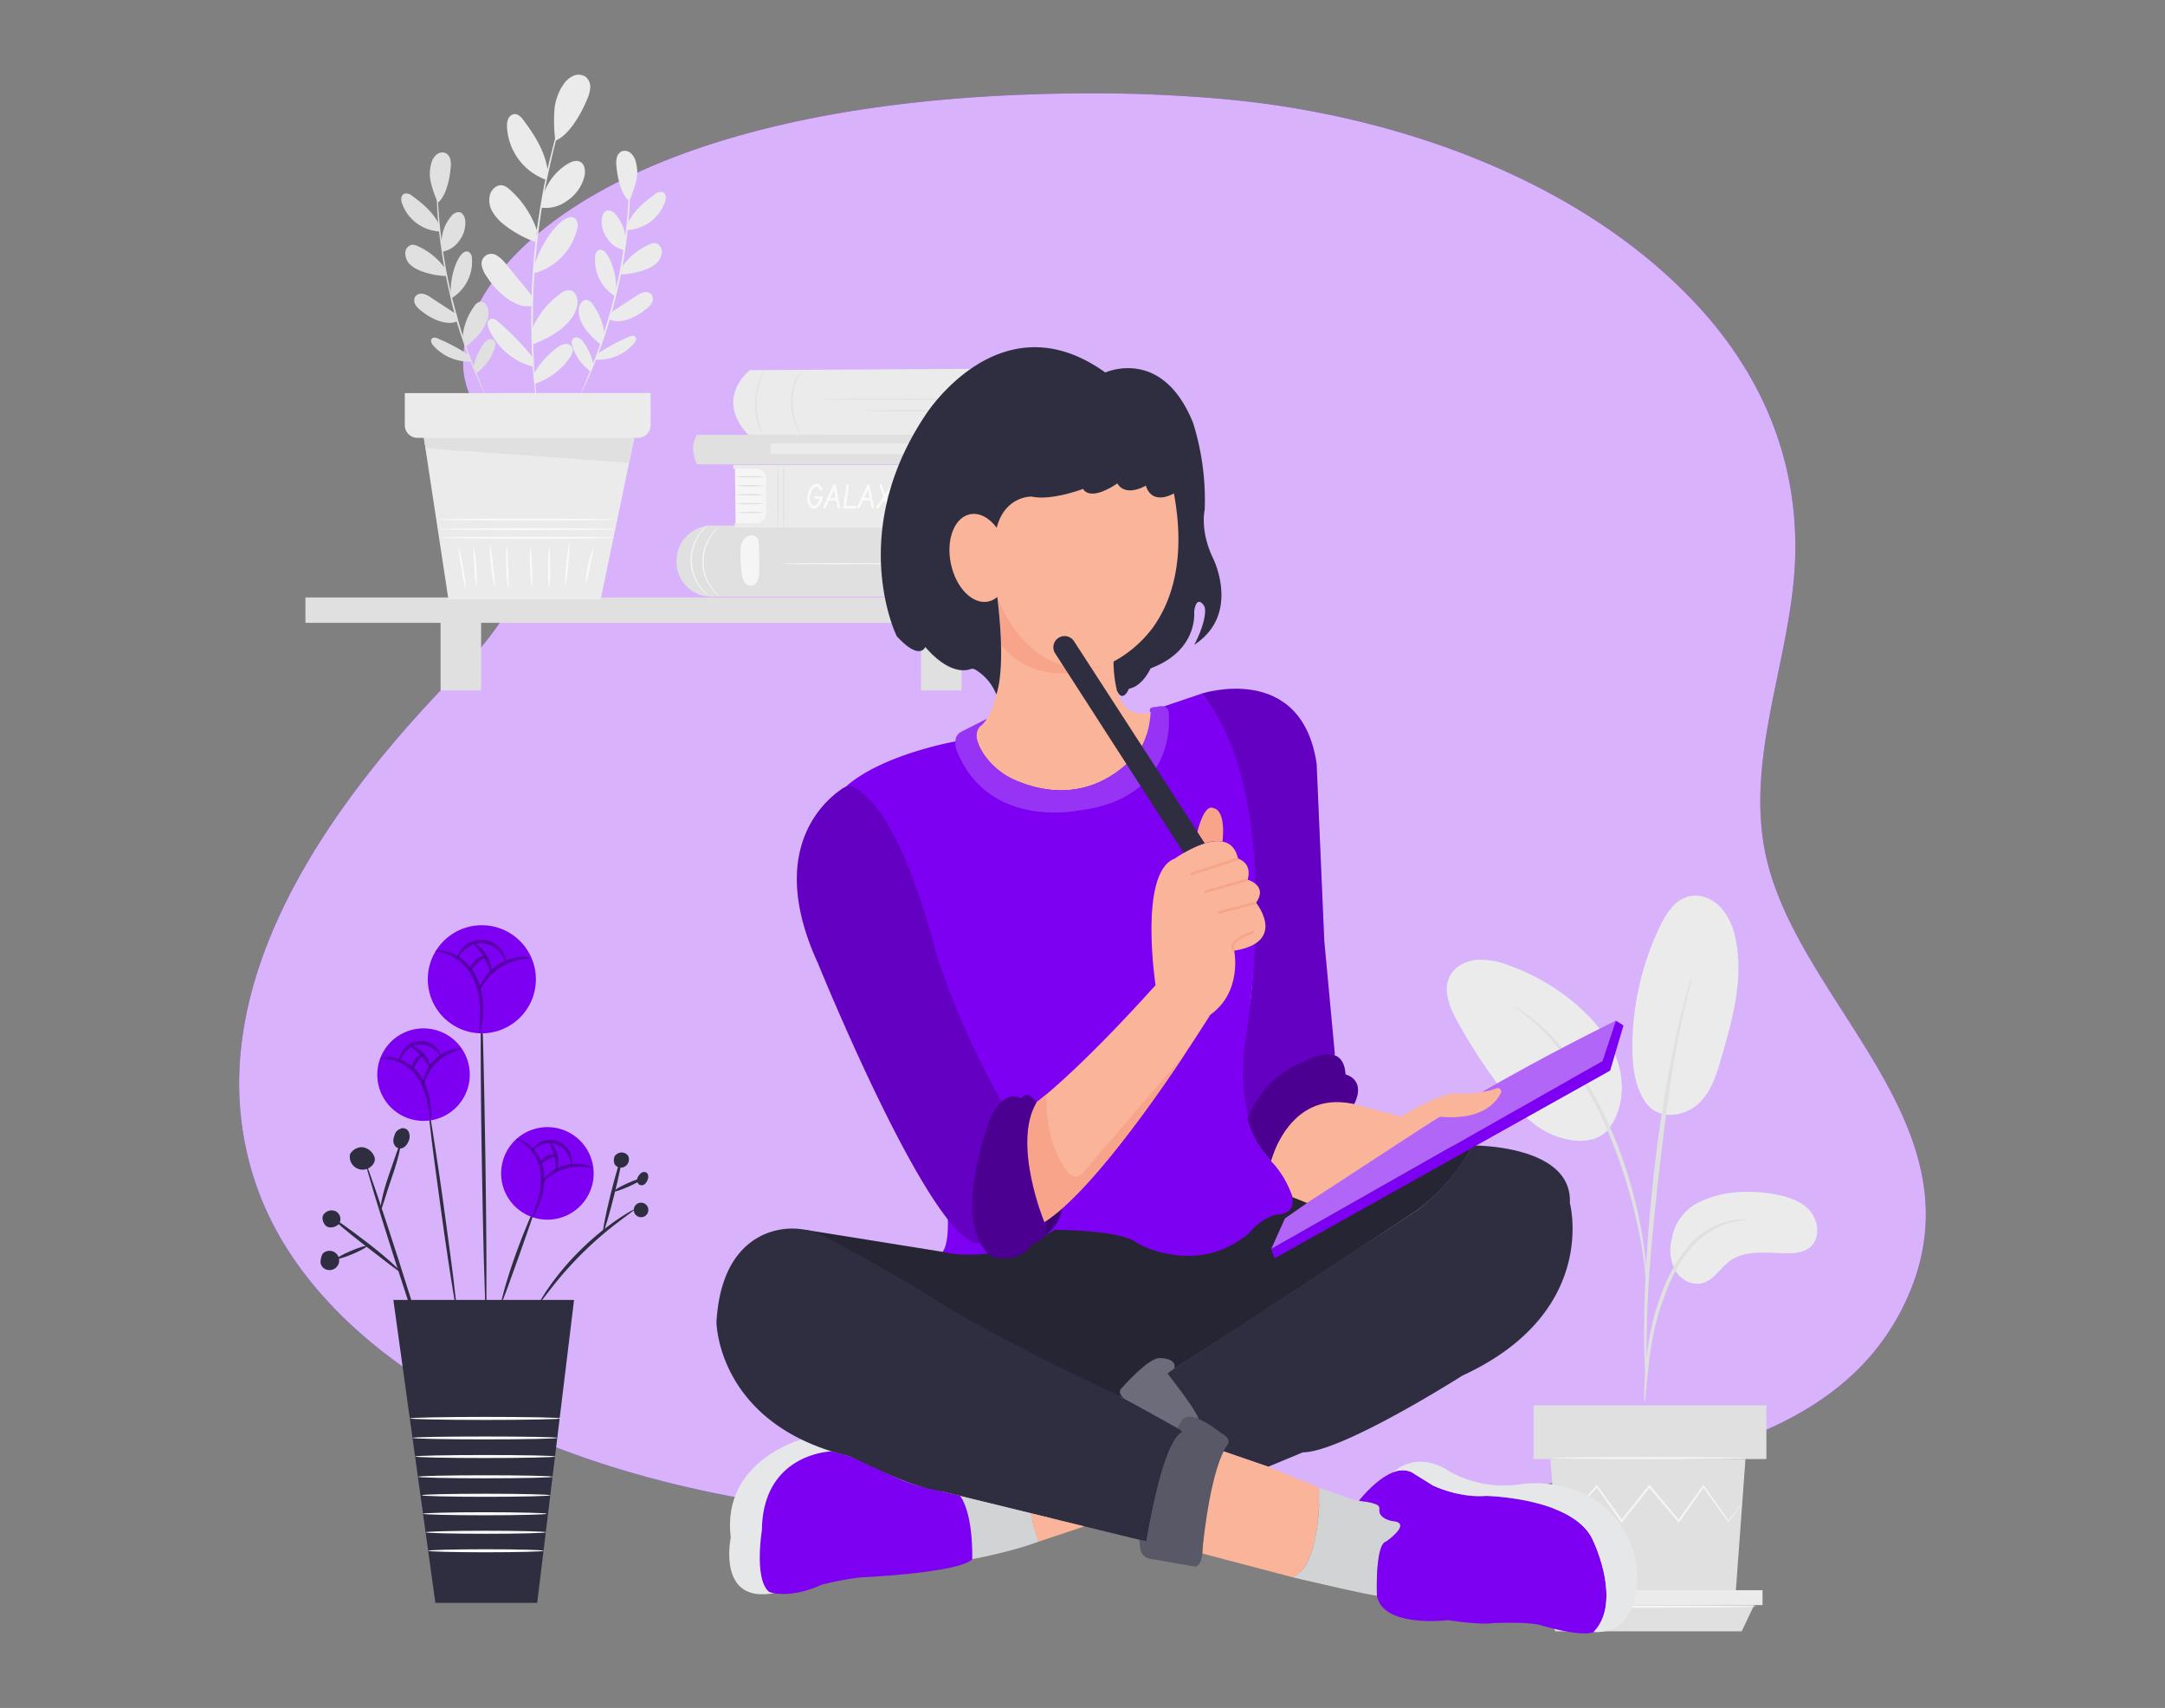 <svg id="b64dd61c-37aa-4aae-978c-fa4a6cf20da0" data-name="Layer 1" xmlns="http://www.w3.org/2000/svg" width="865.76" height="682.89" viewBox="0 0 865.76 682.89"><rect x="0" y="0" width="865.76" height="682.89" fill="#808080" stroke="none"/><g id="fd2c1ccc-b054-4c15-873c-f604781a59f2" data-name="freepik--background-simple--inject-6"><path d="M676.41,119.61c-46.1-48-118.15-73.63-186.32-79.92A591.3,591.3,0,0,0,430,37.35c-197.91,1.94-255.88,80.21-243.19,117.9s48.37,60.89-3.12,113.06S74.13,398.73,103.62,477,255.21,616.17,432.08,606.5s291.61-10.63,328.46-83.07-43.69-122.19-55-184.31c-7-38.51,11-77.34,12.31-115.74C719.24,181.85,702.92,147.23,676.41,119.61Z" fill="#7d00f2"/><path d="M676.41,119.61c-46.1-48-118.15-73.63-186.32-79.92A591.3,591.3,0,0,0,430,37.35c-197.91,1.94-255.88,80.21-243.19,117.9s48.37,60.89-3.12,113.06S74.13,398.73,103.62,477,255.21,616.17,432.08,606.5s291.61-10.63,328.46-83.07-43.69-122.19-55-184.31c-7-38.51,11-77.34,12.31-115.74C719.24,181.85,702.92,147.23,676.41,119.61Z" fill="#fff" opacity="0.7" style="isolation:isolate"/></g><g id="aca1d71d-647c-48de-bd8b-e807df6de6c6" data-name="freepik--background-complete--inject-3"><path d="M678.84,481c9.11-4.7,19.83-5.32,30-3.64,5.45.9,11.1,2.52,14.79,6.6s4.4,11.25.15,14.77c-2.52,2.08-6,2.4-9.32,2.36-7.92-.1-16.7-1.49-23,3.28-3.61,2.73-6,7.22-10.32,8.56s-9-1.17-11.21-5A17.41,17.41,0,0,1,668.62,495,19.64,19.64,0,0,1,678.84,481Z" fill="#ebebeb"/><path d="M658,440.68c5.57,7.95,16.35,5.32,21.41.46s7.14-11.89,9.07-18.6c4.41-15.33,8.86-31.41,5.58-47a26.07,26.07,0,0,0-6-12.78c-3.27-3.47-8.32-5.52-12.93-4.31-5.46,1.44-8.85,6.81-11.3,11.87a112,112,0,0,0-11.07,48.09c0,7.75.89,15.88,5.25,22.28" fill="#ebebeb"/><path d="M642.69,452.1c6-7.18,7.19-17.65,4.51-26.63s-8.78-16.64-15.78-22.88a84.68,84.68,0,0,0-28.24-16.66,30.15,30.15,0,0,0-12.7-2.16c-4.3.41-8.65,2.62-10.65,6.45-3,5.67-.13,12.55,2.95,18.15a216.5,216.5,0,0,0,18.55,28.25c5.56,7.17,11.94,14.24,20.44,17.48s17.28,2.85,21.81-3" fill="#ebebeb"/><path d="M657.61,560.63a18.47,18.47,0,0,0,.51-3.61c.24-2.63.57-5.93,1-9.87a141.41,141.41,0,0,1,2.22-14.46,110.77,110.77,0,0,1,5.26-17.07,62.51,62.51,0,0,1,8.71-15.44,32.65,32.65,0,0,1,11-9.17,31,31,0,0,1,9.28-2.89,16.81,16.81,0,0,0,3.6-.52,15.91,15.91,0,0,0-3.65,0,27.83,27.83,0,0,0-9.69,2.52,32.39,32.39,0,0,0-11.62,9.24,62,62,0,0,0-9,15.75,105.41,105.41,0,0,0-5.22,17.36A124.51,124.51,0,0,0,658,547.11c-.31,4.2-.44,7.58-.49,9.93A16,16,0,0,0,657.61,560.63Z" fill="#e0e0e0"/><path d="M658.29,553a7.9,7.9,0,0,0,.1-1.68v-4.78c0-4.17,0-10.2.2-17.62.37-14.88,1.65-30.88,4.09-53.45,2.34-21.22,5.45-45.91,8.8-62,.71-3.65,1.43-6.94,2.1-9.81s1.2-5.37,1.73-7.39.82-3.43,1.12-4.66a7.14,7.14,0,0,0,.29-1.65,8,8,0,0,0-.58,1.57l-1.36,4.59c-.61,2-1.24,4.47-2,7.35s-1.55,6.13-2.33,9.78a542.55,542.55,0,0,0-9.25,57.49c-2.48,22.61-3.6,43.2-3.7,58.11-.08,7.45.07,13.49.26,17.72.12,1.93.22,3.53.3,4.78A6.75,6.75,0,0,0,658.29,553Z" fill="#e0e0e0"/><path d="M658.39,513.33a32.1,32.1,0,0,0,0-5c-.18-3.22-.63-7.88-1.53-13.63a180.27,180.27,0,0,0-4.41-19.77,162.38,162.38,0,0,0-8.27-23.39C637.36,435.27,628,422,619.9,413.73a61.15,61.15,0,0,0-5.72-5.31c-.87-.74-1.65-1.48-2.44-2.07l-2.21-1.52a31.68,31.68,0,0,0-4.22-2.73c-.23.33,6,4,13.83,12.33a131.24,131.24,0,0,1,23.67,37.67,184.75,184.75,0,0,1,8.31,23.17,201.18,201.18,0,0,1,4.71,19.57c1.09,5.62,1.62,10.24,2,13.43A30.74,30.74,0,0,0,658.39,513.33Z" fill="#e0e0e0"/><polygon points="620 583.38 623.98 637.89 694.01 637.89 697.99 583.38 620 583.38" fill="#e0e0e0"/><rect x="613.24" y="561.89" width="93.12" height="21.49" fill="#e0e0e0"/><polygon points="613.24 635.81 613.24 641.76 617.62 641.76 704.82 641.76 704.82 635.81 613.24 635.81" fill="#ebebeb"/><polygon points="621.91 652.24 617.62 641.76 701.48 641.76 696.48 652.24 621.91 652.24" fill="#e0e0e0"/><path d="M696.69,601.2a2,2,0,0,1-.32.5l-1,1.36-4.09,5.22-.18.23-.17-.24c-2.58-3.54-6-8.29-10-13.86h.57c-3,4.22-6.3,8.93-9.87,14l-.3.43-.35-.41-11.71-13.92h.68l-.64.8L648.77,608.4l-.36.44-.31-.46-9.83-13.94h.58L626.69,608.3l-.22.24-.16-.27-3.8-6.41-1-1.7a2.41,2.41,0,0,1-.3-.6,3.93,3.93,0,0,1,.41.53l1.07,1.65,4,6.27h-.38l11.93-14,.3-.36.28.38,10,13.92h-.67l10.44-13.14.64-.8.33-.43.35.41,11.67,14h-.66l10-13.9.3-.41.29.41,9.8,14h-.36l4.25-5.09,1.14-1.36A2.11,2.11,0,0,1,696.69,601.2Z" fill="#f5f5f5"/><path d="M699,583c0,.24-17.55.43-39.19.43s-39.19-.19-39.19-.43,17.55-.44,39.19-.44S699,582.79,699,583Z" fill="#f5f5f5"/><path d="M702.51,642.35c0,.25-19.07.44-42.6.44s-42.58-.19-42.58-.44,19.08-.44,42.58-.44S702.51,642.11,702.51,642.35Z" fill="#f5f5f5"/><rect x="122.14" y="238.89" width="320.04" height="10.14" fill="#e0e0e0"/><rect x="176.19" y="243.96" width="16.2" height="32.09" fill="#e0e0e0"/><rect x="368.33" y="238.89" width="16.2" height="37.16" fill="#e0e0e0"/><polygon points="168.84 170.81 179.32 239.66 240.19 239.66 254.33 171.8 168.84 170.81" fill="#ebebeb"/><path d="M245.81,215c0,.2-15.6.35-34.83.35s-34.85-.15-34.85-.35,15.61-.36,34.85-.36S245.81,214.74,245.81,215Z" fill="#fafafa"/><path d="M246,211.55c0,.19-15.7.36-35.06.36s-35.08-.17-35.08-.36,15.7-.35,35.08-.35S246,211.35,246,211.55Z" fill="#fafafa"/><path d="M245.93,207.72c0,.21-15.71.36-35.07.36s-35.08-.15-35.08-.36,15.7-.35,35.08-.35S245.93,207.53,245.93,207.72Z" fill="#fafafa"/><path d="M186.31,235.73a57.09,57.09,0,0,1-1.82-8.67,55.39,55.39,0,0,1-1.16-8.79,58.2,58.2,0,0,1,1.87,8.67A56.34,56.34,0,0,1,186.31,235.73Z" fill="#fafafa"/><path d="M190.46,235a63,63,0,0,1-.75-8.46,68.76,68.76,0,0,1-.41-8.49,39.38,39.38,0,0,1,1.11,8.44A40.35,40.35,0,0,1,190.46,235Z" fill="#fafafa"/><path d="M198,235a42.43,42.43,0,0,1-1.58-8.67,42.5,42.5,0,0,1-.46-8.8,80.07,80.07,0,0,1,1.17,8.72A75.58,75.58,0,0,1,198,235Z" fill="#fafafa"/><path d="M203.31,235.43a42.88,42.88,0,0,1-.85-8.82,42.15,42.15,0,0,1,.27-8.84,78.87,78.87,0,0,1,.44,8.83A81.27,81.27,0,0,1,203.31,235.43Z" fill="#fafafa"/><path d="M212.68,235a47.76,47.76,0,0,1-.64-8.36,51.22,51.22,0,0,1,0-8.4,47.94,47.94,0,0,1,.64,8.37A49,49,0,0,1,212.68,235Z" fill="#fafafa"/><path d="M219.54,235.43a52.19,52.19,0,0,1-.3-8.66,51,51,0,0,1,.43-8.64,53.33,53.33,0,0,1,.29,8.66A54.31,54.31,0,0,1,219.54,235.43Z" fill="#fafafa"/><path d="M226,234.45a58.18,58.18,0,0,1,.52-9,57.6,57.6,0,0,1,1.23-9,55.83,55.83,0,0,1-.52,9A56.7,56.7,0,0,1,226,234.45Z" fill="#fafafa"/><path d="M234.24,233.55a30.32,30.32,0,0,1,1-7.7,31,31,0,0,1,2.26-7.42A69.28,69.28,0,0,1,236,226,74.77,74.77,0,0,1,234.24,233.55Z" fill="#fafafa"/><path d="M228.37,34.94a1.93,1.93,0,0,1,0,.34c-.09.26-.17.58-.29,1L226.92,40c-.52,1.61-1.14,3.58-1.78,5.89s-1.47,4.92-2.2,7.85-1.61,6.12-2.37,9.54-1.62,7.29-2.41,11.14c-1.46,7.85-2.79,16.59-3.69,25.69S213.1,118,213.1,126c0,4,0,7.78.11,11.34s.25,6.81.43,9.87.42,5.73.6,8.17.39,4.46.58,6.14.31,2.93.41,3.87a3.71,3.71,0,0,0,.08,1c.08.28,0,.36,0,.36a1.4,1.4,0,0,1-.08-.34,8.42,8.42,0,0,0-.16-1c-.13-.94-.3-2.23-.54-3.87s-.49-3.72-.7-6.12-.55-5.11-.71-8.17-.42-6.33-.52-9.88-.15-7.36-.18-11.35c.08-8,.48-16.81,1.37-26s2.28-17.9,3.78-25.75c.82-3.92,1.56-7.66,2.43-11.1s1.65-6.67,2.45-9.54,1.61-5.53,2.31-7.84,1.36-4.26,1.9-5.86l1.28-3.68c.15-.38.26-.69.36-.95A.72.72,0,0,0,228.37,34.94Z" fill="#ebebeb"/><path d="M217.38,77.58a22.68,22.68,0,0,1,9.54-12c1.5-.93,3.41-1.69,5-.92,2.13,1,2.29,4.09,1.67,6.29a16.62,16.62,0,0,1-6.9,9.39A14.07,14.07,0,0,1,216.36,83" fill="#ebebeb"/><path d="M213.69,106.36c1.57-5.94,6.31-14.39,11.23-18.07a7.8,7.8,0,0,1,2.56-1.36,3,3,0,0,1,2.73.6,4.11,4.11,0,0,1,.61,3.94,24,24,0,0,1-17.72,17.88" fill="#ebebeb"/><path d="M212.67,131.71A34.61,34.61,0,0,1,224,117.46a5.34,5.34,0,0,1,4-1.37c2.15.4,3.13,3,2.94,5.19-.39,4.49-3.81,8.09-7.36,10.91a45.4,45.4,0,0,1-10.48,5.45" fill="#ebebeb"/><path d="M213.24,149.93a33.37,33.37,0,0,1,9.65-11,6.9,6.9,0,0,1,2.89-1.37,3,3,0,0,1,2.85,1.08c1,1.36,0,3.34-1,4.71a27.49,27.49,0,0,1-13.76,10.09" fill="#ebebeb"/><path d="M212.76,142.53A106.44,106.44,0,0,0,199,128.48a3.12,3.12,0,0,0-2.72-1,2.07,2.07,0,0,0-1.27,1.85,5.58,5.58,0,0,0,.53,2.31,26.76,26.76,0,0,0,17.72,15" fill="#ebebeb"/><path d="M213.2,118.82l-10.83-13.21a13,13,0,0,0-3.52-3.34,3.94,3.94,0,0,0-5.5.78,4,4,0,0,0-.61,3.53,11.68,11.68,0,0,0,2.12,4.33,32.07,32.07,0,0,0,7.9,8.4c3.18,2.18,6.06,3.61,9.89,3" fill="#ebebeb"/><path d="M214.71,92.12a37.89,37.89,0,0,0-10.9-16.35A6.36,6.36,0,0,0,201,74.12c-2.16-.42-4.26,1.36-5,3.49a9,9,0,0,0,1,7.17,19.07,19.07,0,0,0,5.1,5.45,43.53,43.53,0,0,0,12,6.51" fill="#ebebeb"/><path d="M219.05,68.33c-1.05-7.66-5.05-14-9.67-20.22-1-1.37-2.33-2.73-3.93-2.46a3.18,3.18,0,0,0-2.27,2,7.23,7.23,0,0,0-.43,3,23.68,23.68,0,0,0,15.36,21.14" fill="#ebebeb"/><path d="M222.07,56.17a61.47,61.47,0,0,1-.39-11.82,21.14,21.14,0,0,1,3.92-11,9.25,9.25,0,0,1,3.94-3.14,5,5,0,0,1,4.82.64,5.24,5.24,0,0,1,1.66,4.3,13.49,13.49,0,0,1-1.22,4.53c-2.89,6.94-7.7,14.64-12.73,16.57" fill="#ebebeb"/><path d="M174.87,65.3a5.24,5.24,0,0,1,0,1V73.4c0,1.67,0,3.65.2,5.8.19,4.31.61,9.43,1.27,15.09s1.66,11.85,3,18.29,3,12.49,4.6,18,3.35,10.3,4.91,14.32c.73,2,1.5,3.82,2.14,5.45s1.21,2.94,1.7,4.09l1.09,2.56a6.26,6.26,0,0,1,.34.91,4.75,4.75,0,0,1-.48-.85c-.3-.65-.7-1.48-1.19-2.51s-1.16-2.43-1.83-4-1.47-3.36-2.25-5.45c-1.62-4-3.35-8.86-5.07-14.31s-3.13-11.5-4.5-18-2.29-12.67-3-18.35-1-10.82-1.12-15.14c-.11-2.17-.08-4.09-.1-5.84s0-3.19,0-4.4a20,20,0,0,1,.1-2.72A8.8,8.8,0,0,1,174.87,65.3Z" fill="#e0e0e0"/><path d="M176.57,96.7a16.13,16.13,0,0,1,3.83-10.18,3.89,3.89,0,0,1,3.21-1.7c1.67.24,2.43,2.23,2.48,3.92a11.89,11.89,0,0,1-2.72,7.88,10,10,0,0,1-6.47,4" fill="#e0e0e0"/><path d="M180.25,117.09c-.21-4.38,1.2-11.15,3.76-14.72a5.3,5.3,0,0,1,1.44-1.47,2.13,2.13,0,0,1,2-.19,3,3,0,0,1,1.27,2.53,17.07,17.07,0,0,1-8.18,16" fill="#e0e0e0"/><path d="M185,134.58a25,25,0,0,1,4.65-12.15,3.92,3.92,0,0,1,2.4-1.81c1.54-.19,2.73,1.36,3.12,2.9.7,3.15-.87,6.32-2.72,9a33,33,0,0,1-6,5.93" fill="#e0e0e0"/><path d="M189.32,146.85a23.94,23.94,0,0,1,4.2-9.54,5.1,5.1,0,0,1,1.69-1.51,2.14,2.14,0,0,1,2.17.12c1,.76.75,2.26.34,3.42a19.68,19.68,0,0,1-7.2,9.84" fill="#e0e0e0"/><path d="M187.4,141.9A77.18,77.18,0,0,0,175,135.31a2.26,2.26,0,0,0-2.1-.11,1.42,1.42,0,0,0-.46,1.52,3.7,3.7,0,0,0,.85,1.46,19,19,0,0,0,15.33,6.35" fill="#e0e0e0"/><path d="M182.59,125.67,172.37,119a9,9,0,0,0-3.1-1.51,3.22,3.22,0,0,0-3.17,1,3.16,3.16,0,0,0,0,3.3,8.28,8.28,0,0,0,2.37,2.49,23.23,23.23,0,0,0,7.19,4.09c2.64.8,4.92,1.14,7.4,0" fill="#e0e0e0"/><path d="M177.88,107.18a27,27,0,0,0-10.9-8.8,4.69,4.69,0,0,0-2.29-.52,3.42,3.42,0,0,0-2.63,3.45,6.32,6.32,0,0,0,2.16,4.66,13.56,13.56,0,0,0,4.64,2.57,31,31,0,0,0,9.54,1.83" fill="#e0e0e0"/><path d="M175.7,90c-2.36-5-6.45-8.47-10.9-11.69a3.38,3.38,0,0,0-3.22-.82,2.21,2.21,0,0,0-1.12,1.81,5.25,5.25,0,0,0,.37,2.18,16.88,16.88,0,0,0,15,11.08" fill="#e0e0e0"/><path d="M175.15,81.11a44.93,44.93,0,0,1-2.82-8,15.11,15.11,0,0,1,.3-8.35,6.63,6.63,0,0,1,2-3,3.59,3.59,0,0,1,3.44-.6,3.76,3.76,0,0,1,2,2.52,9.49,9.49,0,0,1,.15,3.36c-.46,5.35-2.1,11.62-5.1,14" fill="#e0e0e0"/><path d="M251.83,64.64a3.86,3.86,0,0,1,.08,1,26,26,0,0,0,.11,2.73,32,32,0,0,1,0,4.4c-.08,1.68,0,3.67-.11,5.83-.12,4.32-.49,9.46-1.11,15.14s-1.61,11.9-3,18.36-3,12.54-4.67,18-3.45,10.3-5.07,14.31c-.76,2-1.58,3.8-2.25,5.45s-1.29,2.92-1.81,4-.91,1.86-1.21,2.5a6.48,6.48,0,0,1-.47.86,5,5,0,0,1,.33-.91c.29-.65.64-1.51,1.09-2.56s1.08-2.46,1.7-4.09,1.37-3.39,2.14-5.45c1.57-4.09,3.25-8.89,4.92-14.32s3.26-11.46,4.62-17.9,2.31-12.63,3-18.28,1.08-10.78,1.27-15.09c.13-2.15.15-4.09.2-5.8s0-3.19,0-4.41V65.66A5,5,0,0,1,251.83,64.64Z" fill="#ebebeb"/><path d="M250.13,96a16.13,16.13,0,0,0-3.87-10.18,3.88,3.88,0,0,0-3.18-1.69c-1.67.25-2.42,2.24-2.49,3.93A11.92,11.92,0,0,0,243.32,96a10,10,0,0,0,6.48,4" fill="#ebebeb"/><path d="M246.45,116.42c.22-4.37-1.2-11.15-3.76-14.72a5,5,0,0,0-1.45-1.47,2.13,2.13,0,0,0-2-.19A3,3,0,0,0,238,102.6a17.1,17.1,0,0,0,8.18,16" fill="#ebebeb"/><path d="M241.72,133.9a24.85,24.85,0,0,0-4.65-12.15,3.9,3.9,0,0,0-2.39-1.81c-1.54-.2-2.73,1.36-3.11,2.9-.7,3.15.86,6.32,2.72,9a33,33,0,0,0,6,5.93" fill="#ebebeb"/><path d="M237.39,146.18a24,24,0,0,0-4.21-9.54,4.89,4.89,0,0,0-1.69-1.51,2.14,2.14,0,0,0-2.17.12c-.95.77-.75,2.26-.34,3.42a19.6,19.6,0,0,0,7.19,9.84" fill="#ebebeb"/><path d="M239.3,141.24a77.52,77.52,0,0,1,12.41-6.66,2.29,2.29,0,0,1,2.1-.1,1.42,1.42,0,0,1,.46,1.52,3.61,3.61,0,0,1-.86,1.46,19,19,0,0,1-15.3,6.35" fill="#ebebeb"/><path d="M244.11,125.05l10.22-6.67a9.41,9.41,0,0,1,3.1-1.51,3.19,3.19,0,0,1,3.16.95,3.14,3.14,0,0,1,.07,3.3,8.19,8.19,0,0,1-2.37,2.5,23.15,23.15,0,0,1-7.18,4.08c-2.63.81-4.91,1.15-7.39,0" fill="#ebebeb"/><path d="M248.82,106.51a27.12,27.12,0,0,1,10.9-8.8,4.86,4.86,0,0,1,2.31-.52,3.44,3.44,0,0,1,2.63,3.45,6.38,6.38,0,0,1-2.23,4.67,13.57,13.57,0,0,1-4.62,2.58,31.33,31.33,0,0,1-9.53,1.83" fill="#ebebeb"/><path d="M251,89.37c2.36-5,6.45-8.46,10.9-11.69a3.36,3.36,0,0,1,3.21-.82,2.26,2.26,0,0,1,1.14,1.85,5.39,5.39,0,0,1-.37,2.18,16.88,16.88,0,0,1-15,11.08" fill="#ebebeb"/><path d="M251.55,80.44a44.93,44.93,0,0,0,2.82-8,15.2,15.2,0,0,0-.3-8.35,6.71,6.71,0,0,0-2-3,3.57,3.57,0,0,0-3.42-.6,3.76,3.76,0,0,0-2,2.54,9.43,9.43,0,0,0-.15,3.35c.48,5.36,2.1,11.63,5.1,14" fill="#ebebeb"/><path d="M161.87,157.18V170a5.07,5.07,0,0,0,5.06,5.07h88.15a5.07,5.07,0,0,0,5.07-5.07h0V157.14Z" fill="#ebebeb"/><polygon points="169.5 175.13 170.23 179.23 251.57 185.02 253.63 175.13 169.5 175.13" fill="#e0e0e0"/><path d="M299.9,148s-14.63,11.12-.62,25.9a1.24,1.24,0,0,0,.93.38l127.66-.74s10.9-12.26,1.85-26.31Z" fill="#ebebeb"/><path d="M399.65,159.6c0,.15-15.89.26-35.43.26s-35.5-.11-35.5-.26,15.89-.25,35.5-.25S399.65,159.47,399.65,159.6Z" fill="#e0e0e0"/><path d="M379.79,164.22c0,.15-7.47.26-16.69.26s-16.69-.11-16.69-.26,7.48-.25,16.69-.25S379.79,164.09,379.79,164.22Z" fill="#e0e0e0"/><path d="M412.7,173.07c-.08,0,.29-1.47.68-3.83a53.18,53.18,0,0,0-.17-18.62c-.45-2.35-.83-3.8-.75-3.81a4.82,4.82,0,0,1,.37,1c.21.64.46,1.58.73,2.73a44.93,44.93,0,0,1,.18,18.76c-.25,1.17-.48,2.13-.68,2.73A4,4,0,0,1,412.7,173.07Z" fill="#e0e0e0"/><path d="M422.23,147a4,4,0,0,1,.57.93,12.12,12.12,0,0,1,.57,1.14c.19.45.45,1,.64,1.55a26.33,26.33,0,0,1,1.23,4.24,32.16,32.16,0,0,1,.54,5.45,29.28,29.28,0,0,1-.46,5.37,28.6,28.6,0,0,1-1.14,4.27c-.19.6-.44,1.1-.63,1.56a10.81,10.81,0,0,1-.55,1.16,4.38,4.38,0,0,1-.55.93c-.1,0,.62-1.36,1.36-3.77a29.63,29.63,0,0,0,1-4.23,32.34,32.34,0,0,0,.41-5.29,31.16,31.16,0,0,0-.5-5.28,28.91,28.91,0,0,0-1.09-4.21C422.88,148.4,422.15,147,422.23,147Z" fill="#e0e0e0"/><path d="M320,173.23a3.79,3.79,0,0,1-.6-.84,11.24,11.24,0,0,1-.6-1.07,16,16,0,0,1-.68-1.47,21.67,21.67,0,0,1-1.24-4.09,24.57,24.57,0,0,1-.49-5.13,23.91,23.91,0,0,1,.62-5.13,22.38,22.38,0,0,1,1.37-4c.23-.56.5-1,.72-1.46s.4-.71.62-1.05a4.18,4.18,0,0,1,.62-.83c.09,0-.72,1.28-1.62,3.48a24.76,24.76,0,0,0-1.23,3.95,26.55,26.55,0,0,0-.57,5,27.52,27.52,0,0,0,.43,5,26.25,26.25,0,0,0,1.12,4C319.4,171.92,320.12,173.19,320,173.23Z" fill="#e0e0e0"/><path d="M306.25,176.35a6.29,6.29,0,0,1-.66-1c-.24-.39-.46-.79-.67-1.2s-.53-1.09-.76-1.65a27.63,27.63,0,0,1-1.47-4.51,31,31,0,0,1-.71-5.75,30.4,30.4,0,0,1,.46-5.8,25.91,25.91,0,0,1,1.26-4.56c.22-.64.49-1.19.69-1.68A10.74,10.74,0,0,1,305,149a5.43,5.43,0,0,1,.61-1c.09,0-.72,1.51-1.58,4.09a27.93,27.93,0,0,0-1.13,4.52,34,34,0,0,0-.42,5.7,36.09,36.09,0,0,0,.66,5.67,32,32,0,0,0,1.37,4.47C305.46,174.88,306.34,176.3,306.25,176.35Z" fill="#e0e0e0"/><path d="M423.18,212.36v24.43H375.91V212.36Z" fill="#ebebeb"/><path d="M270.52,224.8v.64a14,14,0,0,0,14.06,13.11H425.39v-1.76H392a12.26,12.26,0,0,1-12.26-12.27h0A12.26,12.26,0,0,1,392,212.26h33.43v-2.6l-140.82.47a14.09,14.09,0,0,0-14.07,14.1C270.5,224.42,270.51,224.61,270.52,224.8Z" fill="#e0e0e0"/><path d="M423.18,224.89c0,.15-9.71.26-21.71.26s-21.7-.11-21.7-.26,9.71-.26,21.7-.26S423.18,224.76,423.18,224.89Z" fill="#e0e0e0"/><path d="M422.5,230.4c0,.15-9.2.26-20.54.26s-20.55-.11-20.55-.26,9.2-.26,20.55-.26S422.5,230.26,422.5,230.4Z" fill="#e0e0e0"/><path d="M423.18,235.43c0,.15-8.27.26-18.46.26s-18.47-.11-18.47-.26,8.26-.25,18.47-.25S423.18,235.29,423.18,235.43Z" fill="#e0e0e0"/><path d="M423.18,220c0,.15-9.54.26-21.26.26s-21.27-.11-21.27-.26,9.54-.26,21.27-.26S423.18,219.81,423.18,220Z" fill="#e0e0e0"/><path d="M422.5,215c0,.15-8.48.25-18.93.25s-18.93-.1-18.93-.25,8.48-.26,18.93-.26S422.5,214.86,422.5,215Z" fill="#e0e0e0"/><path d="M287.56,210.64a33.84,33.84,0,0,0-3,3.56,18.09,18.09,0,0,0,.24,20.94,30.9,30.9,0,0,0,3.08,3.48,4.71,4.71,0,0,1-1-.75,15.18,15.18,0,0,1-2.34-2.53,17.7,17.7,0,0,1-.26-21.35,16,16,0,0,1,2.29-2.57A5.32,5.32,0,0,1,287.56,210.64Z" fill="#f5f5f5"/><path d="M282.81,210.12a32.52,32.52,0,0,0-2.93,3.5,18.08,18.08,0,0,0,.24,20.93,30.91,30.91,0,0,0,3.07,3.49,4.35,4.35,0,0,1-1-.75,15.23,15.23,0,0,1-2.36-2.52,17.81,17.81,0,0,1-.24-21.35,15.17,15.17,0,0,1,2.29-2.58A5.09,5.09,0,0,1,282.81,210.12Z" fill="#f5f5f5"/><path d="M378.47,210.64a33,33,0,0,0-3,3.56,18.14,18.14,0,0,0,.25,20.94,32.75,32.75,0,0,0,3.08,3.48,4.8,4.8,0,0,1-1-.75,15.64,15.64,0,0,1-2.35-2.53,17.84,17.84,0,0,1-.26-21.35,16.13,16.13,0,0,1,2.31-2.57A4.37,4.37,0,0,1,378.47,210.64Z" fill="#f5f5f5"/><path d="M373.7,210.12a34.89,34.89,0,0,0-3,3.56,18.08,18.08,0,0,0,.24,20.93,29.6,29.6,0,0,0,3.08,3.54,4.4,4.4,0,0,1-1-.75,15.11,15.11,0,0,1-2.34-2.52,17.7,17.7,0,0,1-.26-21.35,15.17,15.17,0,0,1,2.29-2.58A4.64,4.64,0,0,1,373.7,210.12Z" fill="#f5f5f5"/><path d="M303.59,228.23c0-3.31,0-6.63-.14-9.93a6.93,6.93,0,0,0-.34-2.56,2.44,2.44,0,0,0-1.89-1.6c-1.24-.54-3.18.49-4.09,1.92a9.35,9.35,0,0,0-1,4.87,71,71,0,0,0,.38,7.85,9.14,9.14,0,0,0,.93,3.59,3.37,3.37,0,0,0,3,1.83,3.41,3.41,0,0,0,2.66-2.32A10,10,0,0,0,303.59,228.23Z" fill="#f5f5f5"/><path d="M358.26,225.37c0,.15-10.16.26-22.72.26s-22.74-.11-22.74-.26,10.18-.26,22.74-.26S358.26,225.23,358.26,225.37Z" fill="#f5f5f5"/><polygon points="294.16 209.67 293.9 186.5 306.5 186.5 306.94 209.67 294.16 209.67" fill="#f5f5f5"/><path d="M305.77,190.63a33.63,33.63,0,0,1-5.85.26,32.87,32.87,0,0,1-5.86-.26,31.91,31.91,0,0,1,5.86-.25A31.77,31.77,0,0,1,305.77,190.63Z" fill="#e0e0e0"/><path d="M305.77,194.2a33.63,33.63,0,0,1-5.85.26,32.87,32.87,0,0,1-5.86-.26,68.69,68.69,0,0,1,11.71,0Z" fill="#e0e0e0"/><path d="M305.77,197.77a31.77,31.77,0,0,1-5.85.26,31.92,31.92,0,0,1-5.86-.26,68.69,68.69,0,0,1,11.71,0Z" fill="#e0e0e0"/><path d="M305.77,201.36a34.63,34.63,0,0,1-5.85.24,34.84,34.84,0,0,1-5.86-.24,66.06,66.06,0,0,1,11.71,0Z" fill="#e0e0e0"/><path d="M305.77,204.93a66.06,66.06,0,0,1-11.71,0,66.06,66.06,0,0,1,11.71,0Z" fill="#e0e0e0"/><path d="M293.23,185.89H432.94c1.72,7.67,1.47,16.11,0,25H293.83v-1.7h8.49a4.08,4.08,0,0,0,4-4V191.36a4,4,0,0,0-4-4h-9.11Z" fill="#ebebeb"/><path d="M326.21,198.43h2.33a.53.53,0,0,1,.25,0,.51.51,0,0,1,.24.45.38.38,0,0,1,0,.15,5.5,5.5,0,0,1-.16.58,6.4,6.4,0,0,1-1.46,2.65,2.72,2.72,0,0,1-2,1h-.28a2.22,2.22,0,0,1-1.58-1.14,5.15,5.15,0,0,1-.71-2.81,7.62,7.62,0,0,1,.28-2,6.55,6.55,0,0,1,1.37-2.72,2.8,2.8,0,0,1,2.1-1.12,1.93,1.93,0,0,1,.88.21,2.82,2.82,0,0,1,1.36,1.7.45.45,0,0,1,0,.23.44.44,0,0,1-.06.25.49.49,0,0,1-.44.24h-.15a.51.51,0,0,1-.33-.31h0a2.85,2.85,0,0,0-.28-.55,1.37,1.37,0,0,0-1.12-.66,1.17,1.17,0,0,0-.76.28,4,4,0,0,0-1.29,1.83,7,7,0,0,0-.54,2.63,4.74,4.74,0,0,0,.4,2.06,1.36,1.36,0,0,0,1.21.91,1.67,1.67,0,0,0,1.13-.67,6.16,6.16,0,0,0,1.2-2.17h-1.68a.57.57,0,0,1-.56-.55.49.49,0,0,1,0-.17A.55.55,0,0,1,326.21,198.43Z" fill="#fafafa"/><path d="M334.2,193.88V194c.09.34.65,3.23,1.64,8.67a.24.24,0,0,1,0,.12.57.57,0,0,1,0,.26.47.47,0,0,1-.42.24h-.08A.42.42,0,0,1,335,203l-.56-2.87h-2.88L330.16,203v.1a.52.52,0,0,1-.43.24.46.46,0,0,1-.28-.08.47.47,0,0,1-.23-.41.38.38,0,0,1,0-.15c.08-.2.22-.51.42-.95q3-6.59,3.6-7.77a.56.56,0,0,1,.49-.34A.53.53,0,0,1,334.2,193.88Zm-.63,1.93L332,199.08h2.19Z" fill="#fafafa"/><path d="M342,203.33h-4.21a.38.38,0,0,1-.26-.08.74.74,0,0,1-.25-.52h0c0-.16.4-3,1.16-8.61v-.19a.47.47,0,0,1,.45-.3.45.45,0,0,1,.23,0,.46.46,0,0,1,.27.44,19.13,19.13,0,0,1-.28,2.37c-.48,3.68-.74,5.63-.77,5.82h3.59a.61.61,0,0,1,.27,0,.45.45,0,0,1,.31.47.49.49,0,0,1,0,.17A.58.58,0,0,1,342,203.33Z" fill="#fafafa"/><path d="M347.74,193.88a.43.43,0,0,1,0,.16c.11.35.66,3.23,1.65,8.67a.24.24,0,0,1,0,.12.57.57,0,0,1,0,.26.49.49,0,0,1-.42.24h-.08a.46.46,0,0,1-.39-.34l-.55-2.87h-2.87L343.72,203a.17.17,0,0,1,0,.1.52.52,0,0,1-.43.24.54.54,0,0,1-.28-.08.47.47,0,0,1-.22-.41.38.38,0,0,1,0-.15c.09-.2.24-.51.43-.95,2-4.39,3.22-7,3.61-7.77a.5.5,0,0,1,.91-.09Zm-.63,1.93-1.55,3.27h2.19Z" fill="#fafafa"/><path d="M354.45,198.85l.76,2.1c.44,1.2.65,1.84.65,1.91a.41.41,0,0,1-.08.24.46.46,0,0,1-.42.23.43.43,0,0,1-.42-.32l-.07-.22c-.23-.53-.61-1.51-1.13-3l-2.39,3.26a.53.53,0,0,1-.45.25.39.39,0,0,1-.26,0,.44.44,0,0,1-.23-.42v-.19a1.19,1.19,0,0,1,.26-.41c.79-1,1.68-2.26,2.64-3.69-.1-.27-.2-.55-.28-.79-.91-2.4-1.36-3.64-1.36-3.72a.58.58,0,0,1,.06-.26.44.44,0,0,1,.41-.25.51.51,0,0,1,.47.28l1.36,3.79,2.81-3.82a.56.56,0,0,1,.45-.25.45.45,0,0,1,.23,0,.47.47,0,0,1,.24.45.49.49,0,0,1,0,.24Z" fill="#fafafa"/><path d="M364.87,193.66a.45.45,0,0,1,.23,0,.51.51,0,0,1,.27.44c-.69,5.45-1.08,8.39-1.14,8.81a5.51,5.51,0,0,1-.9,2.31,3.27,3.27,0,0,1-4.09,1,3,3,0,0,1-1.48-1.37.49.49,0,0,1,0-.24.38.38,0,0,1,.07-.25.46.46,0,0,1,.8,0,2.72,2.72,0,0,0,2.17,1.23,2.12,2.12,0,0,0,1.66-.84,4.63,4.63,0,0,0,.93-2.65,2.78,2.78,0,0,1-.62.66,2.57,2.57,0,0,1-1.51.49H361a2.29,2.29,0,0,1-1.59-1.15,5.29,5.29,0,0,1-.7-2.81c0-.52,0-1.05.07-1.58.08-.85.26-2,.56-3.62V194a.44.44,0,0,1,.45-.34.55.55,0,0,1,.25.07.44.44,0,0,1,.24.39c0,.26-.08.9-.23,1.92a29.25,29.25,0,0,0-.33,2.95,6.08,6.08,0,0,0,.37,2.27c.3.7.71,1,1.25,1h.17a2.3,2.3,0,0,0,1.26-1,6.16,6.16,0,0,0,1-2.32l.64-4.79a.57.57,0,0,1,.07-.22A.46.46,0,0,1,364.87,193.66Z" fill="#fafafa"/><path d="M427.69,211.25c-.15,0-.26-5.75-.26-12.83s.11-12.84.26-12.84.26,5.74.26,12.84S427.83,211.25,427.69,211.25Z" fill="#f5f5f5"/><path d="M313.37,211.25c-.15,0-.26-5.75-.26-12.83s.11-12.84.26-12.84.25,5.74.25,12.84S313.51,211.25,313.37,211.25Z" fill="#e0e0e0"/><path d="M430.13,211.25c-.13,0-.24-5.75-.24-12.83s.11-12.84.24-12.84.26,5.74.26,12.84S430.28,211.25,430.13,211.25Z" fill="#f5f5f5"/><path d="M311.07,211.25c-.14,0-.24-5.75-.24-12.83s.1-12.84.24-12.84.26,5.74.26,12.84S311.22,211.25,311.07,211.25Z" fill="#e0e0e0"/><path d="M393.82,189.8h0l14.77,11.91.12.11h-.16l-2,.52-12.47,3.27h0l-11.29-4.78-3.2-1.37-.85-.36-.22-.1h0l.21.1.85.34,3.22,1.36,11.32,4.73h0l12.45-3.29,2-.51v.15l-14.73-11.95h0" fill="#e0e0e0"/><polygon points="407.22 199.82 408.03 200.57 409.11 200.34 408.64 201.34 409.19 202.3 408.1 202.15 407.36 202.98 407.16 201.89 406.13 201.44 407.12 200.92 407.22 199.82" fill="#e0e0e0"/><polygon points="393.05 204.51 393.61 204.97 394.29 204.78 394.03 205.43 394.43 206.03 393.71 205.99 393.27 206.55 393.09 205.86 392.43 205.61 393.02 205.23 393.05 204.51" fill="#e0e0e0"/><polygon points="377.41 198.09 378.29 198.14 378.84 197.46 379.06 198.31 379.87 198.61 379.14 199.08 379.1 199.96 378.43 199.4 377.58 199.64 377.9 198.82 377.41 198.09" fill="#e0e0e0"/><polygon points="413.85 189.99 414.72 190.05 415.26 189.35 415.48 190.2 416.3 190.51 415.56 190.97 415.52 191.86 414.86 191.3 414.01 191.53 414.32 190.72 413.85 189.99" fill="#e0e0e0"/><polygon points="393.09 189.42 393.65 189.45 394.01 189.01 394.14 189.56 394.67 189.75 394.2 190.05 394.17 190.61 393.75 190.25 393.2 190.4 393.41 189.88 393.09 189.42" fill="#e0e0e0"/><path d="M415.07,190.61s-4.78-.11-10.67-.36-10.65-.5-10.65-.56,4.77.1,10.67.36S415.07,190.55,415.07,190.61Z" fill="#e0e0e0"/><path d="M420.44,185.67H278.72c-1.85-4.21-2.3-8.17,0-11.78H420.44A13.66,13.66,0,0,1,420.44,185.67Z" fill="#e0e0e0"/><rect x="308.09" y="177.25" width="76.76" height="4.29" fill="#ebebeb"/><path d="M284.18,185.74a4.18,4.18,0,0,1-1.11-1.36,10.36,10.36,0,0,1-.75-8.53,4,4,0,0,1,.86-1.6,16.8,16.8,0,0,1-.51,1.71,11.9,11.9,0,0,0,.72,8.26A12.89,12.89,0,0,1,284.18,185.74Z" fill="#e0e0e0"/><path d="M287.25,185.74a4.09,4.09,0,0,1-1.12-1.36,10.4,10.4,0,0,1-.75-8.53,4.21,4.21,0,0,1,.86-1.6,14.55,14.55,0,0,1-.5,1.71,11.9,11.9,0,0,0,.72,8.26A12.89,12.89,0,0,1,287.25,185.74Z" fill="#e0e0e0"/><path d="M414.71,185.47a25.08,25.08,0,0,0,1-5.77,24.56,24.56,0,0,0-.93-5.77A12,12,0,0,1,414.71,185.47Z" fill="#f5f5f5"/><path d="M412.06,185.44c-.15,0,.45-2.52.44-5.65s-.6-5.6-.45-5.65a17.36,17.36,0,0,1,0,11.3Z" fill="#f5f5f5"/></g><path d="M320.46,575.56s-32.07,8.58-28.24,39.22c0,0-5.64,26.48,17.26,22.21l23-56.68Z" fill="#e6e7e8"/><path d="M321.59,491.65,377,500.54l54.27-16.49,83.41-9.4s61.56-18.9,74.21-16.64a76.72,76.72,0,0,1-22.43,26s-114.85,76-116.66,75.17-54.7-21.43-81.77-37C368,522.23,333.48,496.12,321.59,491.65Z" fill="#2f2e41"/><path d="M321.59,491.65,377,500.54l54.27-16.49,83.41-9.4s61.56-18.9,74.21-16.64a76.72,76.72,0,0,1-22.43,26s-114.85,76-116.66,75.17-54.7-21.43-81.77-37C368,522.23,333.48,496.12,321.59,491.65Z" opacity="0.2"/><path d="M480.5,277.34s39.88-13,46,28l3.07,70.95,4.22,45.26-33.48,29s-8.69-7.71-.21-50.87C500.12,399.72,510.09,314.37,480.5,277.34Z" fill="#7d00f2"/><path d="M480.5,277.34s39.88-13,46,28l3.07,70.95,4.22,45.26-33.48,29s-8.69-7.71-.21-50.87C500.12,399.72,510.09,314.37,480.5,277.34Z" opacity="0.2"/><path d="M382.06,296.44s-29.35,5.14-43.92,18.18c0,0,51.85,167.51,38.81,185.92,0,0,20.33,5.75,44.87-8.82,0,0,26.85,0,33,5.37,0,0,23.78,13.81,44.87-4.22a21.37,21.37,0,0,1,10.74-7.29s14.58,1.15,0-19.56c0,0-16.87-10.74-12.65-49.09,0,0,17.64-97.4-17.26-139.59l-15,5.07-3.45,11.41Z" fill="#7d00f2"/><path d="M460.17,285c-1,13.3-6.9,17.9-6.9,17.9-17.7,18.23-37.26,13.47-47.44,9a29.16,29.16,0,0,1-12.38-10.24c-6-8.95-.78-11.76-.78-11.76a16.66,16.66,0,0,0,1.92-2.44c9.29-14.24,4.38-47.72,4.23-48.73,6.4,16.94,19.36,28.53,34.31,28.53a29.33,29.33,0,0,0,12.23-2.7c.33,17,5.28,20,10.22,20.65h0A13.74,13.74,0,0,0,460.17,285Z" fill="#f9b499"/><path d="M398.82,238.66a124,124,0,0,1,1.5,19s12.29,18.58,39.85,8.69Z" fill="#f7a48b"/><path d="M471.68,214.74c0,23.17-11,42.82-26.32,49.78a29.33,29.33,0,0,1-12.23,2.7c-14.95,0-27.92-11.6-34.31-28.55h0a68,68,0,0,1-4.23-23.92c0-29,17.26-52.46,38.54-52.46S471.68,185.77,471.68,214.74Z" fill="#f9b499"/><path d="M430.83,324.12s-35.53,7.41-48.14-23.77a8.44,8.44,0,0,1-.63-3.91,4.37,4.37,0,0,1,2.18-3.76l10.35-5.26a16.66,16.66,0,0,1-1.92,2.44s-5.26,2.81.78,11.76a29.16,29.16,0,0,0,12.38,10.24c10.18,4.51,29.74,9.27,47.44-9,0,0,5.88-4.6,6.9-17.9,0,0-1.73-2.3,2.3-2.3,0,0,4.22-1.34,4.8,1.73C467.27,284.43,472.44,319.33,430.83,324.12Z" fill="#7d00f2"/><path d="M430.83,324.12s-35.53,7.41-48.14-23.77a8.44,8.44,0,0,1-.63-3.91,4.37,4.37,0,0,1,2.18-3.76l10.35-5.26a16.66,16.66,0,0,1-1.92,2.44s-5.26,2.81.78,11.76a29.16,29.16,0,0,0,12.38,10.24c10.18,4.51,29.74,9.27,47.44-9,0,0,5.88-4.6,6.9-17.9,0,0-1.73-2.3,2.3-2.3,0,0,4.22-1.34,4.8,1.73C467.27,284.43,472.44,319.33,430.83,324.12Z" fill="#fff" opacity="0.2"/><path d="M498.93,447.38s5-16.26,22.22-22.78c0,0,16.11-9.58,16.88,5,0,0,8.43,1.92,3.45,11.89,0,0-24.47-5.83-33.14,22.78A39.82,39.82,0,0,1,498.93,447.38Z" fill="#7d00f2"/><path d="M498.93,447.38s5-16.26,22.22-22.78c0,0,16.11-9.58,16.88,5,0,0,8.43,1.92,3.45,11.89,0,0-24.47-5.83-33.14,22.78A39.82,39.82,0,0,1,498.93,447.38Z" opacity="0.4"/><path d="M341.92,315a4.68,4.68,0,0,0-4.91.2c-7.71,5.14-30.6,25-9.92,69.93,0,0,46.79,115.44,65.2,112l8.44-56.38a328.13,328.13,0,0,1-26.47-59.83S361.57,326.22,341.92,315Z" fill="#7d00f2"/><path d="M341.92,315a4.68,4.68,0,0,0-4.91.2c-7.71,5.14-30.6,25-9.92,69.93,0,0,46.79,115.44,65.2,112l8.44-56.38a328.13,328.13,0,0,1-26.47-59.83S361.57,326.22,341.92,315Z" opacity="0.2"/><path d="M424.75,483.07s-2.26,7.72-7,10.91l-5.51-5S420,487.67,424.75,483.07Z" fill="#7d00f2"/><path d="M424.75,483.07a15.73,15.73,0,0,1-7,10.91l-5.51-5S420,487.67,424.75,483.07Z" opacity="0.5"/><path d="M414.53,440.71s15.73-11.5,47.56-46.79c0,0-6.9-45.25,7.67-50.62,0,0,21.86-15.73,25.31,0,0,0,5.81,1.53,3.86,8.44,0,0,8.28,2.31,3.36,9.21,0,0,12.73,15.71-8.75,19.17,0,0,3.45,16.4-9.59,25.65,0,0-41,66.39-66.35,82.88C417.6,488.65,403.56,458.56,414.53,440.71Z" fill="#f9b499"/><path d="M418.49,437.52s-1.4,19,8.84,31.54a3.61,3.61,0,0,0,5.53.07l40.91-47.62s-34.69,53.65-56.17,67.14c0,0-17.23-22.82-3.07-47.94Z" fill="#f7a48b"/><path d="M473.33,341,421.9,261.16a4.47,4.47,0,0,1,1.63-6.26h0a4.47,4.47,0,0,1,6,1.55l52.29,80.74S479,337.8,473.33,341Z" fill="#2f2e41"/><path d="M478.84,332.65s2.62-11.77,6.63-9.43c0,0,4.73.3,3.4,13.26a14.93,14.93,0,0,0-7.09.71Z" fill="#f7a48b"/><line x1="476.12" y1="349.59" x2="495.07" y2="343.3" fill="none" stroke="#f7a48b" stroke-miterlimit="10"/><line x1="481.78" y1="356.6" x2="498.93" y2="351.74" fill="none" stroke="#f7a48b" stroke-miterlimit="10"/><line x1="487.14" y1="364.95" x2="502.29" y2="360.95" fill="none" stroke="#f7a48b" stroke-miterlimit="10"/><path d="M493.54,380.12s-3.73-3.82,8-7.49" fill="none" stroke="#f7a48b" stroke-miterlimit="10"/><path d="M370,258.69s-2.2,5.78-11.42-4.35c0,0-20.19-40.86,11.42-88.28,0,0,29.85-47.41,72-17.12,0,0,22.82-10.53,35.12,20.2a103,103,0,0,1,4.63,34.68s-2,8.2,3.27,19.24c0,0,11.41,22.46-7.46,34.76,0,0,4.45-8.09,4.35-13.83a3.75,3.75,0,0,0-1.38-2.92c-1-.8-2.45-.9-3,3.58,0,0,1.71,15.5-17.42,22.57,0,0-3.13,7.16-8.66,8.15,0,0-2.42,6-4.8.7a49.48,49.48,0,0,1-1.35-11.55,48.25,48.25,0,0,0,15.78-13.68c7.27-10.16,13.3-27,8.35-53.56,0,0-8.59,5.22-11.22-3.12,0,0-7.9,4.83-11.42-.88,0,0-10.31,7.46-13.71,2.2,0,0-12.63,4.83-20.53,3.07,0,0-10.63-.41-14,12.49,0,0-7.15,14,.24,27.65,0,0,3.72,26.82-.37,39a20.14,20.14,0,0,0-8.51-10,2.21,2.21,0,0,0-1.81-.18C385.94,268.34,379.28,269.37,370,258.69Z" fill="#2f2e41"/><path d="M376.57,521.25c20.64,13.24,73.18,38,73.18,38l24,13c-9.8,8.44-15.28,44.1-15.28,44.1L377,596.42c-11.12-.77-37.5-14.19-37.5-14.19-52.84-12.66-53-53.69-53-53.69,1.34-22.25,10.74-31.55,19.8-35.29a28.17,28.17,0,0,1,24,1.42C340.78,500.32,362.21,512,376.57,521.25Z" fill="#2f2e41"/><path d="M588.84,458s40.08-.42,38.93,23c0,0,11.89,43.72-42.95,69,0,0-48.26,30.69-63.83,30.69l-13.84,5.75-17.83-6.14-15.55-8-9.91-21.34,102.55-66.87A80,80,0,0,0,588.84,458Z" fill="#2f2e41"/><path d="M449.75,559.22s-3.52-2.25-1-4.41c0,0,10.62-12.15,15.13-11.82,0,0,7,0,5.66,4.2a31.9,31.9,0,0,0-2.66,2s10.78,13.5,12.54,18.31c0,0-4.56-2.7-7.91,3.89Z" fill="#2f2e41"/><path d="M449.75,559.22s-3.52-2.25-1-4.41c0,0,10.62-12.15,15.13-11.82,0,0,7,0,5.66,4.2,0,0-1.89,1.28-2.66,2,0,0,10.78,13.5,12.54,18.31,0,0-4.56-2.7-7.91,3.89Z" fill="#fff" opacity="0.3"/><path d="M480.78,621.14l36.11,9.49s11-2.07,10.67-35.78l-20.41-8.4-17.83-6.14S480.78,596.46,480.78,621.14Z" fill="#f9b499"/><path d="M516.89,630.63s28.71,6.81,33.74,7.4c0,0-.86-18.79,3.71-21.67,0,0,10.78-7.31,2.5-8.2,0,0-6.21-1.18-5-5.62,0,0-.48-1.68-6.61-2.23a21.4,21.4,0,0,1-5.05-1.1l-12.59-4.36S528.69,625.9,516.89,630.63Z" fill="#d1d3d4"/><path d="M637.28,652.52s-3.55,2.37-21-2.66c0,0-3.25-1.48-19.51-.89,0,0-3.56.89-17.75-1.19,0,0-26,3.26-28.39-9.75,0,0-.83-20.8,3.71-21.67,0,0,10.78-7.61,2.5-8.2,0,0-5.78-.86-5.23-4.79a1.7,1.7,0,0,0-1-1.72c-1.09-.54-3.2-1.2-7.21-1.58,0,0,6.71-8.73,13.81-11.42h0a8.86,8.86,0,0,1,7.27,0l8.58,5.33s10.34,5,21,4.14c0,0,36.08.59,43.18,18.33C637.28,616.44,648.81,640.69,637.28,652.52Z" fill="#7d00f2"/><path d="M637.28,652.52c11.53-11.83,0-36.08,0-36.08-7.1-17.74-43.18-18.33-43.18-18.33-10.65.88-21-4.14-21-4.14l-8.58-5.33a8.86,8.86,0,0,0-7.27,0c.27-.28,9.18-9.3,22.91,0a44.87,44.87,0,0,0,28.55,4.7s26.76-4.12,40.41,18.06A36.33,36.33,0,0,1,654,638.16C652.38,645.51,648.11,653.11,637.28,652.52Z" fill="#e6e7e8"/><path d="M332.49,580.31s-27.5.64-27.82,31.6c0,0-3.19,19.47,2.87,24.57,0,0,7.66,3.2,21.06-2.87,0,0,10.86-2.76,17.24-3,0,0,38-1.8,43-7.23,0,0,.95-19.92-4.89-25.28l-7-1.7a80.86,80.86,0,0,1-19.59-6l-17.91-8.22Z" fill="#7d00f2"/><path d="M415.41,616.36a67.05,67.05,0,0,1-3.18-11.31l-28.32-6.93s5.08,5.49,4.89,25.28C388.8,623.4,404.56,620.5,415.41,616.36Z" fill="#d1d3d4"/><path d="M415.41,616.36l18.26-6.07-21.44-5.24S413.5,612.52,415.41,616.36Z" fill="#f9b499"/><path d="M522.69,481l-8.83,6.14-5.52,12.27,132.47-75.17,5.37-16.11c-23.48,11.55-48.33,25-74,40.62C554.51,459.46,538,470.27,522.69,481Z" fill="#7d00f2"/><path d="M522.69,481l-8.83,6.14-5.52,12.27,132.47-75.17,5.37-16.11c-23.48,11.55-48.33,25-74,40.62C554.51,459.46,538,470.27,522.69,481Z" fill="#fff" opacity="0.4"/><polygon points="640.81 424.22 646.18 408.11 649.22 410.01 643.88 428.06 509.65 503.14 508.34 499.39 640.81 424.22" fill="#7d00f2"/><ellipse cx="391.52" cy="223.06" rx="11.51" ry="17.83" transform="translate(-37.56 85.46) rotate(-11.89)" fill="#f9b499"/><path d="M408.4,439.18s-6.52-4.61-12.28,7.67c0,0-16.49,41.55,0,55.29,0,0,10.36,4.3,16.88-5,0,0,7.67-1.61,4.6-8.51,0,0-13-31.45-3.07-47.94C414.53,440.71,411.08,435.34,408.4,439.18Z" fill="#7d00f2"/><path d="M408.4,439.18s-6.52-4.61-12.28,7.67c0,0-16.49,41.55,0,55.29,0,0,10.36,4.3,16.88-5,0,0,7.67-1.61,4.6-8.51,0,0-13-31.45-3.07-47.94C414.53,440.71,411.08,435.34,408.4,439.18Z" opacity="0.4"/><path d="M455.67,615.67s.09,1.72.32,3.53a4.72,4.72,0,0,0,3.87,4l17.76,3.09s3.07.77,3.26-6.9c0,0,2.88-32.21,10.17-42,0,0,1.53-2.31-3.07-4.61,0,0-13-10.86-15.8-4l-1.25,1.88,1.83,2s-7.13.31-14.27,43.59Z" fill="#2f2e41"/><path d="M455.67,615.67s.09,1.72.32,3.53a4.72,4.72,0,0,0,3.87,4l17.76,3.09s3.07.77,3.26-6.9c0,0,2.88-32.21,10.17-42,0,0,1.53-2.31-3.07-4.61,0,0-13-10.86-15.8-4l-1.25,1.88,1.83,2s-7.13.31-14.27,43.59Z" fill="#fff" opacity="0.2"/><path d="M541.48,441.48l18.79,5s17.26-10.73,23-9.2c0,0,8.65.29,15.2-2.13a1.37,1.37,0,0,1,1.71,1.89c-2.12,4.23-8.12,11-24.58,9.44L522.69,481l-5.8-2.3a38.79,38.79,0,0,0-8.55-14.42S515.32,435.54,541.48,441.48Z" fill="#f9b499"/><g id="ac7ff1c6-6b45-4d8c-86fd-8b1ece8c0688" data-name="freepik--Plant--inject-3"><path d="M253.7,483.6c.12.19-2.36,1.88-6.2,4.81a145.1,145.1,0,0,0-26.81,26.35c-3,3.78-4.73,6.24-4.9,6.11s1.29-2.72,4.09-6.73a108.49,108.49,0,0,1,12.36-14.46,106.27,106.27,0,0,1,14.66-12.1C250.93,484.86,253.55,483.45,253.7,483.6Z" fill="#2f2e41"/><path d="M248.62,462.8c.39.09-.93,6.81-3,15s-4,14.81-4.39,14.7.94-6.81,2.95-15S248.23,462.7,248.62,462.8Z" fill="#2f2e41"/><path d="M246.41,461.66c-1,.44-1.28,2.89-.47,4.09a3.06,3.06,0,0,0,3.9.68,3.28,3.28,0,0,0,1.3-4.38,3.23,3.23,0,0,0-4.54-.57,3.65,3.65,0,0,0-.3.27" fill="#2f2e41"/><path d="M257,471.12c.17.36-2.25,1.81-5.45,3.24s-5.83,2.31-6,1.95,2.24-1.82,5.45-3.25S256.82,470.79,257,471.12Z" fill="#2f2e41"/><path d="M256.74,468.76a4.85,4.85,0,0,0-1.91,2.44,2.17,2.17,0,0,0,1.13,2.62,2.06,2.06,0,0,0,1.91-.41,4,4,0,0,0,1.09-1.69,3,3,0,0,0,.12-2.14,1.49,1.49,0,0,0-1.74-.94" fill="#2f2e41"/><path d="M256.67,480.88a2.91,2.91,0,1,1-.63,0" fill="#2f2e41"/><path d="M192.4,399.11a33.29,33.29,0,0,1,.36,4.88c.11,3.37.26,7.85.43,13.28.3,11.21.62,26.69.88,43.79s.4,32.6.45,43.82v13.27a29.49,29.49,0,0,1-.22,4.88,33.05,33.05,0,0,1-.36-4.87c-.11-3.36-.24-7.85-.42-13.27-.3-11.22-.61-26.71-.89-43.81s-.4-32.61-.4-43.81V404A31.73,31.73,0,0,1,192.4,399.11Z" fill="#2f2e41"/><path d="M214.22,389.77A21.61,21.61,0,1,1,191,370h0A21.63,21.63,0,0,1,214.22,389.77Z" fill="#7d00f2"/><g opacity="0.3"><path d="M191.79,413.15c-.22,0,0-2.42.18-6.25a35.3,35.3,0,0,0-2.21-14.54,20.19,20.19,0,0,0-9.8-10.47c-3.43-1.58-5.91-1.36-5.9-1.64s.6-.23,1.7-.23a13.39,13.39,0,0,1,4.6.94,19.85,19.85,0,0,1,10.74,10.8A32.3,32.3,0,0,1,193,406.91C192.61,410.83,192,413.18,191.79,413.15Z"/></g><g opacity="0.3"><path d="M211.94,383c0,.44-6.06,0-12,3.89s-8.08,9.54-8.46,9.35c-.16-.07.11-1.56,1.27-3.68a19.34,19.34,0,0,1,15.31-9.92C210.49,382.5,212,382.86,211.94,383Z"/></g><g opacity="0.3"><path d="M202.28,384.75c-.24,0-.51-1.43-1.85-3.27a9.72,9.72,0,0,0-15.15-1.25c-1.63,1.58-2.14,3-2.37,2.9s0-1.64,1.62-3.6A10.14,10.14,0,0,1,198.78,378a9.93,9.93,0,0,1,2.49,2.94C202.53,383.13,202.43,384.75,202.28,384.75Z"/></g><g opacity="0.3"><path d="M196.31,388.89c-.42,0-.88-2.93-2.72-6s-4.09-5-3.87-5.34,3.15,1.17,5.12,4.62S196.7,388.92,196.31,388.89Z"/></g><g opacity="0.3"><path d="M194.22,382.46c.09.42-1.69,1-3.17,2.44s-2.5,3.11-2.88,2.89.09-2.1,1.88-3.94S194.2,382.12,194.22,382.46Z"/></g><path d="M146.37,465.45c.38-.12,6.32,17.39,13.27,39.09s12.27,39.41,11.91,39.51-6.32-17.38-13.27-39.06S146,465.58,146.37,465.45Z" fill="#2f2e41"/><path d="M160.2,508.64c-.24.26-6.31-4.54-13.9-10.37s-13.53-10.9-13.27-11.22,6.57,4.19,14.23,10.09S160.5,508.31,160.2,508.64Z" fill="#2f2e41"/><path d="M129.66,485.25c-1.17,1.08-.75,3.46.58,4.79s4.38.68,5.45-.9a3.55,3.55,0,0,0-1.37-4.8,3.93,3.93,0,0,0-4.93,1.29" fill="#2f2e41"/><path d="M160.2,456.92c.44.08-.86,6.32-3.43,13.63s-4.09,13.31-4.53,13.24.59-6.36,3.17-13.7S159.86,456.85,160.2,456.92Z" fill="#2f2e41"/><path d="M159.52,451.53c-1.44,1-1.51,1.64-2.06,3.33s.23,3.9,2,4.27,3.12-1.06,3.8-2.58a4.55,4.55,0,0,0,0-4.33,2.53,2.53,0,0,0-3.49-.73,1.91,1.91,0,0,0-.38.31" fill="#2f2e41"/><path d="M134.76,503.25c-.14-.36,2.41-1.78,5.71-3.17s6.09-2.22,6.25-1.87-2.38,1.8-5.69,3.19S134.91,503.62,134.76,503.25Z" fill="#2f2e41"/><path d="M129.54,500.84c-1,.52-1.36,2.92-1.36,3.91a3.22,3.22,0,0,0,1.52,2.47,3.86,3.86,0,1,0-.19-6.38" fill="#2f2e41"/><path d="M140,461.41a5.14,5.14,0,0,0,8.87,4.52,3.69,3.69,0,0,0,1-2.93,6,6,0,0,0-4.63-4.27,5.31,5.31,0,0,0-5.24,2.73" fill="#2f2e41"/><path d="M214,482.92c.19.08-.52,2.25-1.72,5.73l-4.75,13.54c-1.82,5-3.44,9.54-4.88,13.52-1.28,3.45-2.1,5.56-2.3,5.45s2-8.93,5.81-19.5S213.65,482.76,214,482.92Z" fill="#2f2e41"/><path d="M237,473a18.5,18.5,0,1,1-14.26-21.94h0A18.52,18.52,0,0,1,237,473Z" fill="#7d00f2"/><g opacity="0.3"><path d="M212.89,486.72c-.2-.09.59-2,1.6-5.11a30.41,30.41,0,0,0,1.69-12.44,17.28,17.28,0,0,0-5.45-10.9c-2.41-2.14-4.48-2.59-4.4-2.85s2.26,0,5,2.06A17,17,0,0,1,217.56,469,27.09,27.09,0,0,1,215.39,482C214.17,485.06,213.05,486.79,212.89,486.72Z"/></g><g opacity="0.3"><path d="M236.76,466.92c-.08.43-5-1.36-10.75.36s-8.94,5.83-9.24,5.52.41-1.28,1.87-2.73a16.45,16.45,0,0,1,7-4.09,16.27,16.27,0,0,1,8.08-.28C235.71,466.08,236.83,466.71,236.76,466.92Z"/></g><g opacity="0.3"><path d="M228.41,466c-.24,0-.13-1.36-.79-3.12a8.32,8.32,0,0,0-10.47-5.36,8.61,8.61,0,0,0-1.55.69c-1.72.87-2.5,1.89-2.73,1.74s.38-1.36,2.17-2.61a8.68,8.68,0,0,1,13.5,5.26C229,464.7,228.56,466,228.41,466Z"/></g><g opacity="0.3"><path d="M222.52,467.93c-.42-.09-.12-2.63-.86-5.58s-2.1-5.09-1.77-5.36,2.38,1.69,3.17,5S222.87,468.07,222.52,467.93Z"/></g><g opacity="0.3"><path d="M222.34,462.13c0,.43-1.61.52-3.13,1.36s-2.82,1.89-3.12,1.58.52-1.77,2.46-2.86S222.42,461.79,222.34,462.13Z"/></g><path d="M171.46,444.13a14.06,14.06,0,0,1,.71,3.08c.39,2.28.87,5.11,1.36,8.42,1.13,7.12,2.6,17,4.09,27.86s2.83,20.76,3.72,27.91c.38,3.34.69,6.18,1,8.49a12.71,12.71,0,0,1,.15,3.14,12.92,12.92,0,0,1-.71-3.07q-.57-3.44-1.37-8.42c-1.13-7.11-2.6-17-4.08-27.88s-2.84-20.77-3.72-27.86c-.39-3.33-.7-6.17-1-8.47A13.2,13.2,0,0,1,171.46,444.13Z" fill="#2f2e41"/><path d="M187.17,424.69a18.49,18.49,0,1,1-22.8-12.82,18.49,18.49,0,0,1,22.8,12.82Z" fill="#7d00f2"/><g opacity="0.3"><path d="M172.19,448c-.21,0-.39-2-.95-5.27A30.44,30.44,0,0,0,167,431a17.35,17.35,0,0,0-9.85-7.16c-3.12-.77-5.18-.2-5.2-.47s2-1.08,5.45-.52a16.92,16.92,0,0,1,10.83,7.36,27.06,27.06,0,0,1,4.09,12.45C172.55,446,172.37,448,172.19,448Z"/></g><g opacity="0.3"><path d="M184.15,419.41c.12.42-5.05,1.11-9.35,5.31s-5.22,9.31-5.63,9.17c-.18,0-.22-1.36.38-3.32a16.36,16.36,0,0,1,11.27-10.91C182.84,419.15,184.13,419.23,184.15,419.41Z"/></g><g opacity="0.3"><path d="M176.32,422.44c-.21.1-.72-1.07-2.15-2.38a8.31,8.31,0,0,0-11.76.11,9,9,0,0,0-1,1.32c-1.12,1.58-1.36,2.84-1.58,2.79s-.3-1.36.71-3.32a8.73,8.73,0,0,1,14.42-1.61C176.31,421,176.47,422.42,176.32,422.44Z"/></g><g opacity="0.3"><path d="M172,426.91c-.41.11-1.36-2.27-3.34-4.55s-4.22-3.53-4.08-3.91,2.89.38,5.13,3S172.37,426.86,172,426.91Z"/></g><g opacity="0.3"><path d="M169.17,421.86c.18.39-1.2,1.2-2.17,2.63s-1.62,3-2,2.83-.36-1.8.86-3.66S169.06,421.52,169.17,421.86Z"/></g><polygon points="174.1 640.88 157.3 519.76 229.56 519.76 214.82 640.88 174.1 640.88" fill="#2f2e41"/><path d="M224.36,567.13c0,.32-13.55.6-30.24.6s-30.25-.28-30.25-.6,13.54-.62,30.25-.62S224.36,566.78,224.36,567.13Z" fill="#fafafa"/><path d="M222.85,574.91c0,.34-13,.61-28.95.61s-28.93-.27-28.93-.61,12.95-.55,28.93-.55S222.85,574.58,222.85,574.91Z" fill="#fafafa"/><path d="M222,582.36c0,.34-12.54.61-28,.61s-28-.27-28-.61,12.54-.6,28-.6S222,582,222,582.36Z" fill="#fafafa"/><path d="M221,590.46c0,.34-12,.61-26.91.61s-26.93-.27-26.93-.61,12-.6,26.93-.6S221,590.13,221,590.46Z" fill="#fafafa"/><path d="M220.05,597.85c0,.35-11.5.62-25.68.62s-25.69-.27-25.69-.62,11.5-.61,25.69-.61S220.05,597.53,220.05,597.85Z" fill="#fafafa"/><path d="M218.62,605.25c0,.33-11.08.6-24.73.6s-24.73-.27-24.73-.6,11.07-.61,24.73-.61S218.62,604.91,218.62,605.25Z" fill="#fafafa"/><path d="M218.25,612.65c0,.33-10.76.6-24,.6s-24-.27-24-.6,10.75-.61,24-.61S218.25,612.31,218.25,612.65Z" fill="#fafafa"/><path d="M217.35,620.05c0,.33-10.32.6-23.07.6s-23.07-.27-23.07-.6,10.33-.61,23.07-.61S217.35,619.71,217.35,620.05Z" fill="#fafafa"/></g></svg>